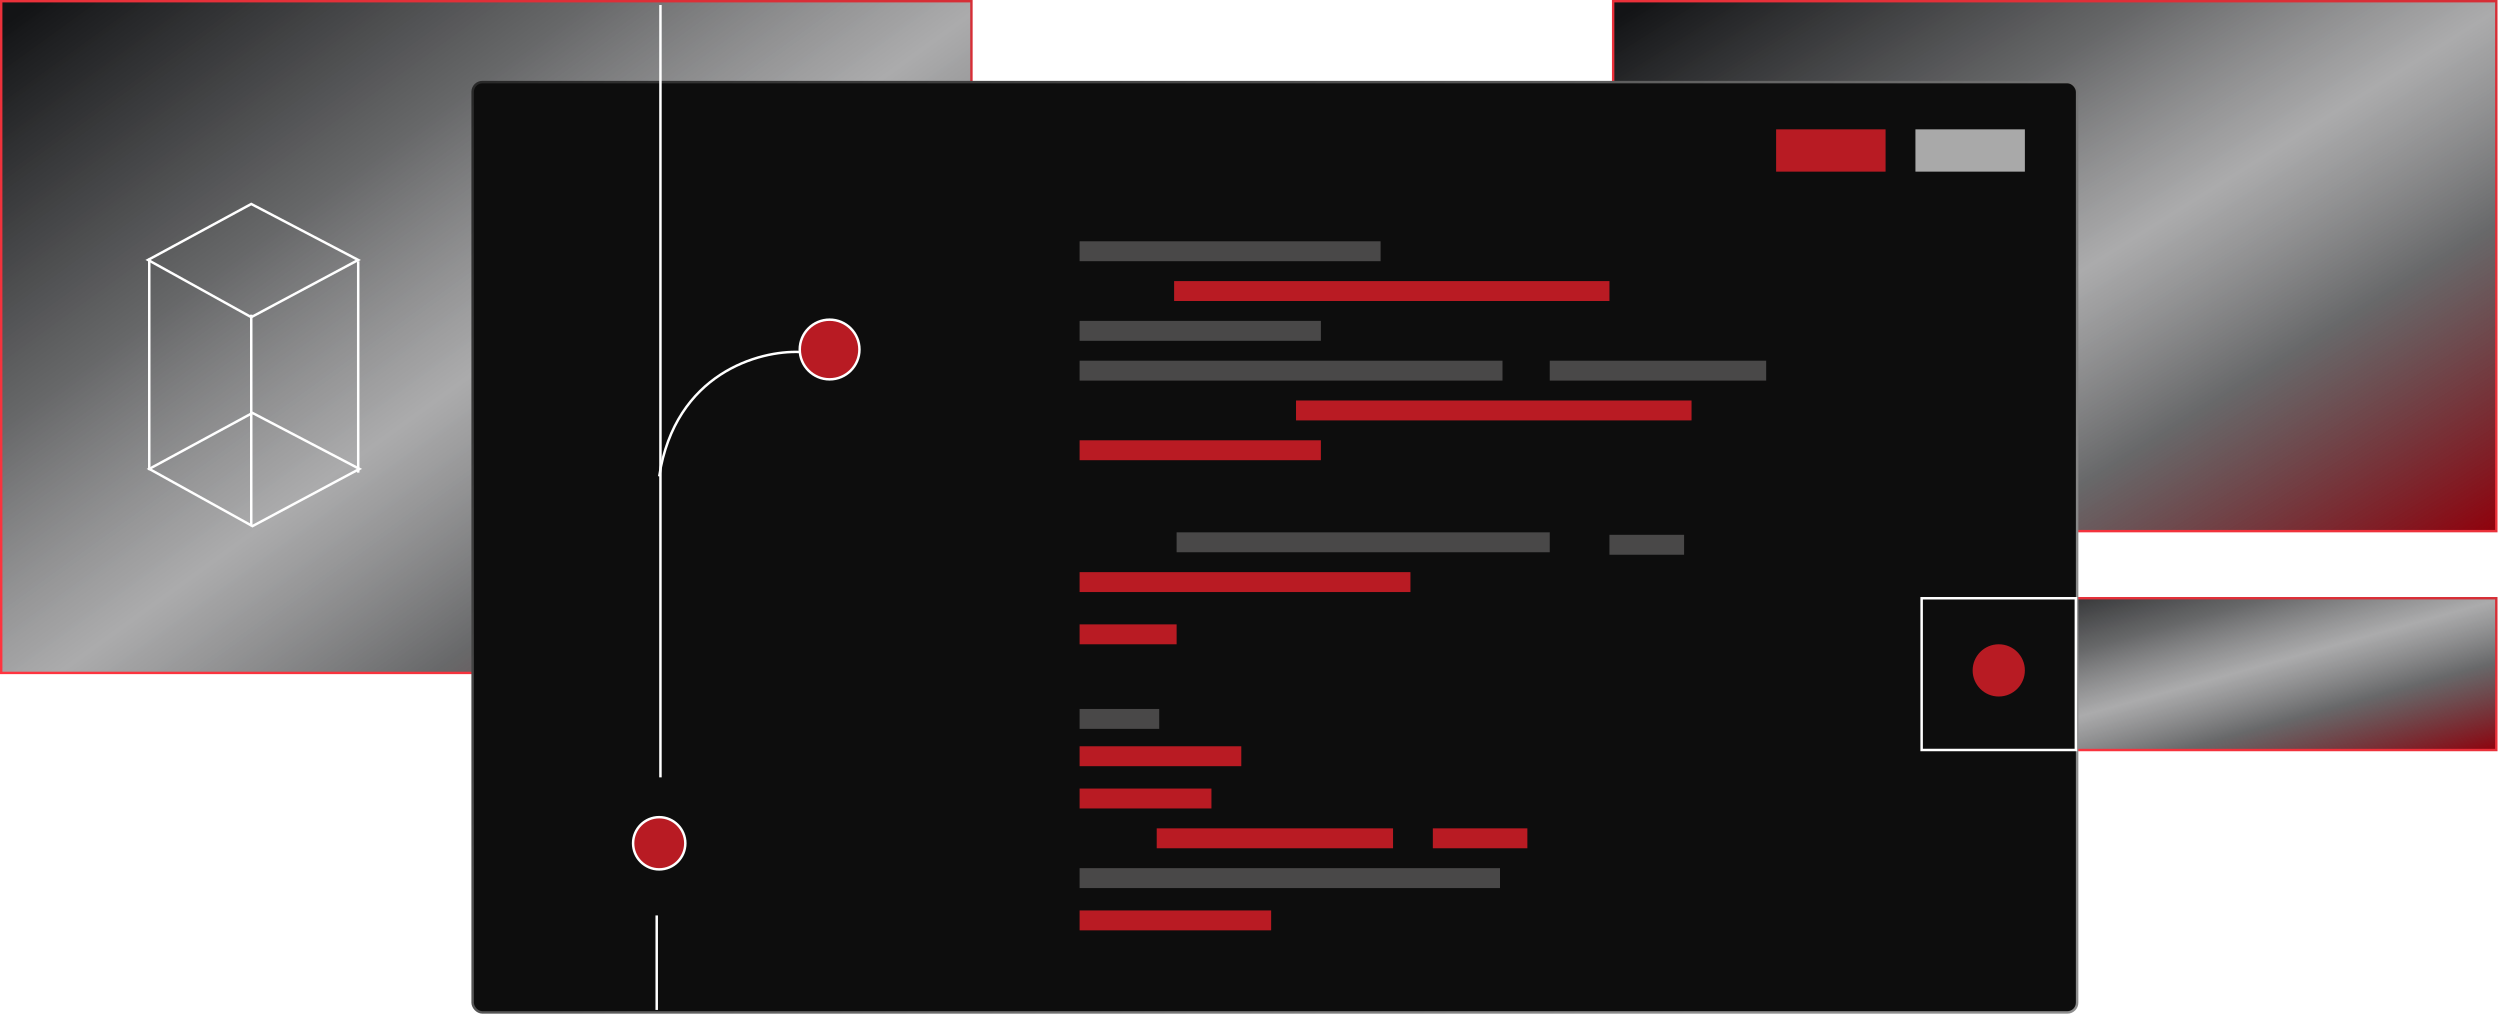<svg width="1005" height="408" viewBox="0 0 1005 408" fill="none" xmlns="http://www.w3.org/2000/svg">
<rect x="648.484" y="0.484" width="355.032" height="213.032" fill="url(#paint0_linear_16_2885)" stroke="url(#paint1_linear_16_2885)" stroke-width="0.968"/>
<rect x="0.484" y="0.484" width="390.032" height="270.032" fill="url(#paint2_linear_16_2885)" stroke="url(#paint3_linear_16_2885)" stroke-width="0.968"/>
<rect x="772.484" y="240.484" width="231.032" height="61.032" fill="url(#paint4_linear_16_2885)" stroke="url(#paint5_linear_16_2885)" stroke-width="0.968"/>
<rect x="190" y="33" width="645" height="374" rx="3.935" fill="#0D0D0D" stroke="url(#paint6_linear_16_2885)"/>
<rect x="770" y="52" width="44" height="17" fill="#A9A9A9"/>
<rect x="434" y="97" width="121" height="8" fill="#494848"/>
<rect x="472" y="113" width="175" height="8" fill="#B91B23"/>
<rect x="521" y="161" width="159" height="8" fill="#B91B23"/>
<rect x="434" y="177" width="97" height="8" fill="#B91B23"/>
<rect x="473" y="214" width="150" height="8" fill="#494848"/>
<rect x="434" y="230" width="133" height="8" fill="#B91B23"/>
<rect x="434" y="251" width="39" height="8" fill="#B91B23"/>
<rect x="434" y="285" width="32" height="8" fill="#494848"/>
<rect x="434" y="300" width="65" height="8" fill="#B91B23"/>
<rect x="434" y="317" width="53" height="8" fill="#B91B23"/>
<rect x="465" y="333" width="95" height="8" fill="#B91B23"/>
<rect x="576" y="333" width="38" height="8" fill="#B91B23"/>
<rect x="434" y="349" width="169" height="8" fill="#494848"/>
<rect x="434" y="366" width="77" height="8" fill="#B91B23"/>
<rect x="647" y="215" width="30" height="8" fill="#494848"/>
<rect x="434" y="129" width="97" height="8" fill="#494848"/>
<rect x="434" y="145" width="170" height="8" fill="#494848"/>
<rect x="623" y="145" width="87" height="8" fill="#494848"/>
<rect x="714" y="52" width="44" height="17" fill="#B81B23"/>
<rect x="772.5" y="240.5" width="62" height="61" stroke="white"/>
<g filter="url(#filter0_d_16_2885)">
<circle cx="803.5" cy="269.5" r="10.5" fill="#B81B23"/>
</g>
<path d="M872.5 334.5H908" stroke="white" stroke-opacity="0.39"/>
<path d="M873 353H945" stroke="white" stroke-opacity="0.39"/>
<path d="M873 372H928" stroke="white" stroke-opacity="0.39"/>
<path d="M265.5 2V312.5" stroke="white"/>
<path d="M321.5 141.5C305.333 140.833 271.4 149.9 265 191.5" stroke="white"/>
<circle cx="333.5" cy="140.5" r="12" fill="#B81B23" stroke="white"/>
<circle cx="265" cy="339" r="10.5" fill="#B81B23" stroke="white"/>
<path d="M264 368V406" stroke="white"/>
<path d="M1004 370.5V406.5H969.5" stroke="white"/>
<path d="M59.5 104.5L101 82L144 104.5L101 127.5L59.5 104.5Z" stroke="white"/>
<path d="M60 188.5L101.5 166L144.5 188.5L101.5 211.5L60 188.5Z" stroke="white"/>
<path d="M101 126.5V211.5" stroke="white"/>
<path d="M60 104V189" stroke="white"/>
<path d="M144 105V190" stroke="white"/>
<defs>
<filter id="filter0_d_16_2885" x="778.8" y="244.8" width="49.4" height="49.4" filterUnits="userSpaceOnUse" color-interpolation-filters="sRGB">
<feFlood flood-opacity="0" result="BackgroundImageFix"/>
<feColorMatrix in="SourceAlpha" type="matrix" values="0 0 0 0 0 0 0 0 0 0 0 0 0 0 0 0 0 0 127 0" result="hardAlpha"/>
<feMorphology radius="2" operator="dilate" in="SourceAlpha" result="effect1_dropShadow_16_2885"/>
<feOffset/>
<feGaussianBlur stdDeviation="6.1"/>
<feComposite in2="hardAlpha" operator="out"/>
<feColorMatrix type="matrix" values="0 0 0 0 0.722 0 0 0 0 0.106 0 0 0 0 0.137 0 0 0 1 0"/>
<feBlend mode="normal" in2="BackgroundImageFix" result="effect1_dropShadow_16_2885"/>
<feBlend mode="normal" in="SourceGraphic" in2="effect1_dropShadow_16_2885" result="shape"/>
</filter>
<linearGradient id="paint0_linear_16_2885" x1="648" y1="8.64" x2="840.713" y2="316.285" gradientUnits="userSpaceOnUse">
<stop stop-color="#131416"/>
<stop offset="0.3" stop-color="#27282A" stop-opacity="0.7"/>
<stop offset="0.51" stop-color="#545456" stop-opacity="0.49"/>
<stop offset="0.71" stop-color="#27282A" stop-opacity="0.7"/>
<stop offset="1" stop-color="#91000B"/>
</linearGradient>
<linearGradient id="paint1_linear_16_2885" x1="648" y1="214" x2="838.958" y2="-96.763" gradientUnits="userSpaceOnUse">
<stop stop-color="#FF343F"/>
<stop offset="1" stop-color="#D62E36"/>
</linearGradient>
<linearGradient id="paint2_linear_16_2885" x1="-6.03421e-06" y1="10.941" x2="257.48" y2="367.436" gradientUnits="userSpaceOnUse">
<stop stop-color="#131416"/>
<stop offset="0.3" stop-color="#27282A" stop-opacity="0.7"/>
<stop offset="0.51" stop-color="#545456" stop-opacity="0.49"/>
<stop offset="0.71" stop-color="#27282A" stop-opacity="0.7"/>
<stop offset="1" stop-color="#91000B"/>
</linearGradient>
<linearGradient id="paint3_linear_16_2885" x1="-3.20608e-06" y1="271" x2="255.73" y2="-89.947" gradientUnits="userSpaceOnUse">
<stop stop-color="#FF343F"/>
<stop offset="1" stop-color="#D62E36"/>
</linearGradient>
<linearGradient id="paint4_linear_16_2885" x1="772" y1="242.503" x2="804.074" y2="357.676" gradientUnits="userSpaceOnUse">
<stop stop-color="#131416"/>
<stop offset="0.3" stop-color="#27282A" stop-opacity="0.7"/>
<stop offset="0.51" stop-color="#545456" stop-opacity="0.49"/>
<stop offset="0.71" stop-color="#27282A" stop-opacity="0.7"/>
<stop offset="1" stop-color="#91000B"/>
</linearGradient>
<linearGradient id="paint5_linear_16_2885" x1="772" y1="302" x2="803.53" y2="186.583" gradientUnits="userSpaceOnUse">
<stop stop-color="#FF343F"/>
<stop offset="1" stop-color="#D62E36"/>
</linearGradient>
<linearGradient id="paint6_linear_16_2885" x1="177.966" y1="33" x2="611.481" y2="475.134" gradientUnits="userSpaceOnUse">
<stop stop-color="#272727"/>
<stop offset="1" stop-color="#8D8D8D"/>
</linearGradient>
</defs>
</svg>
